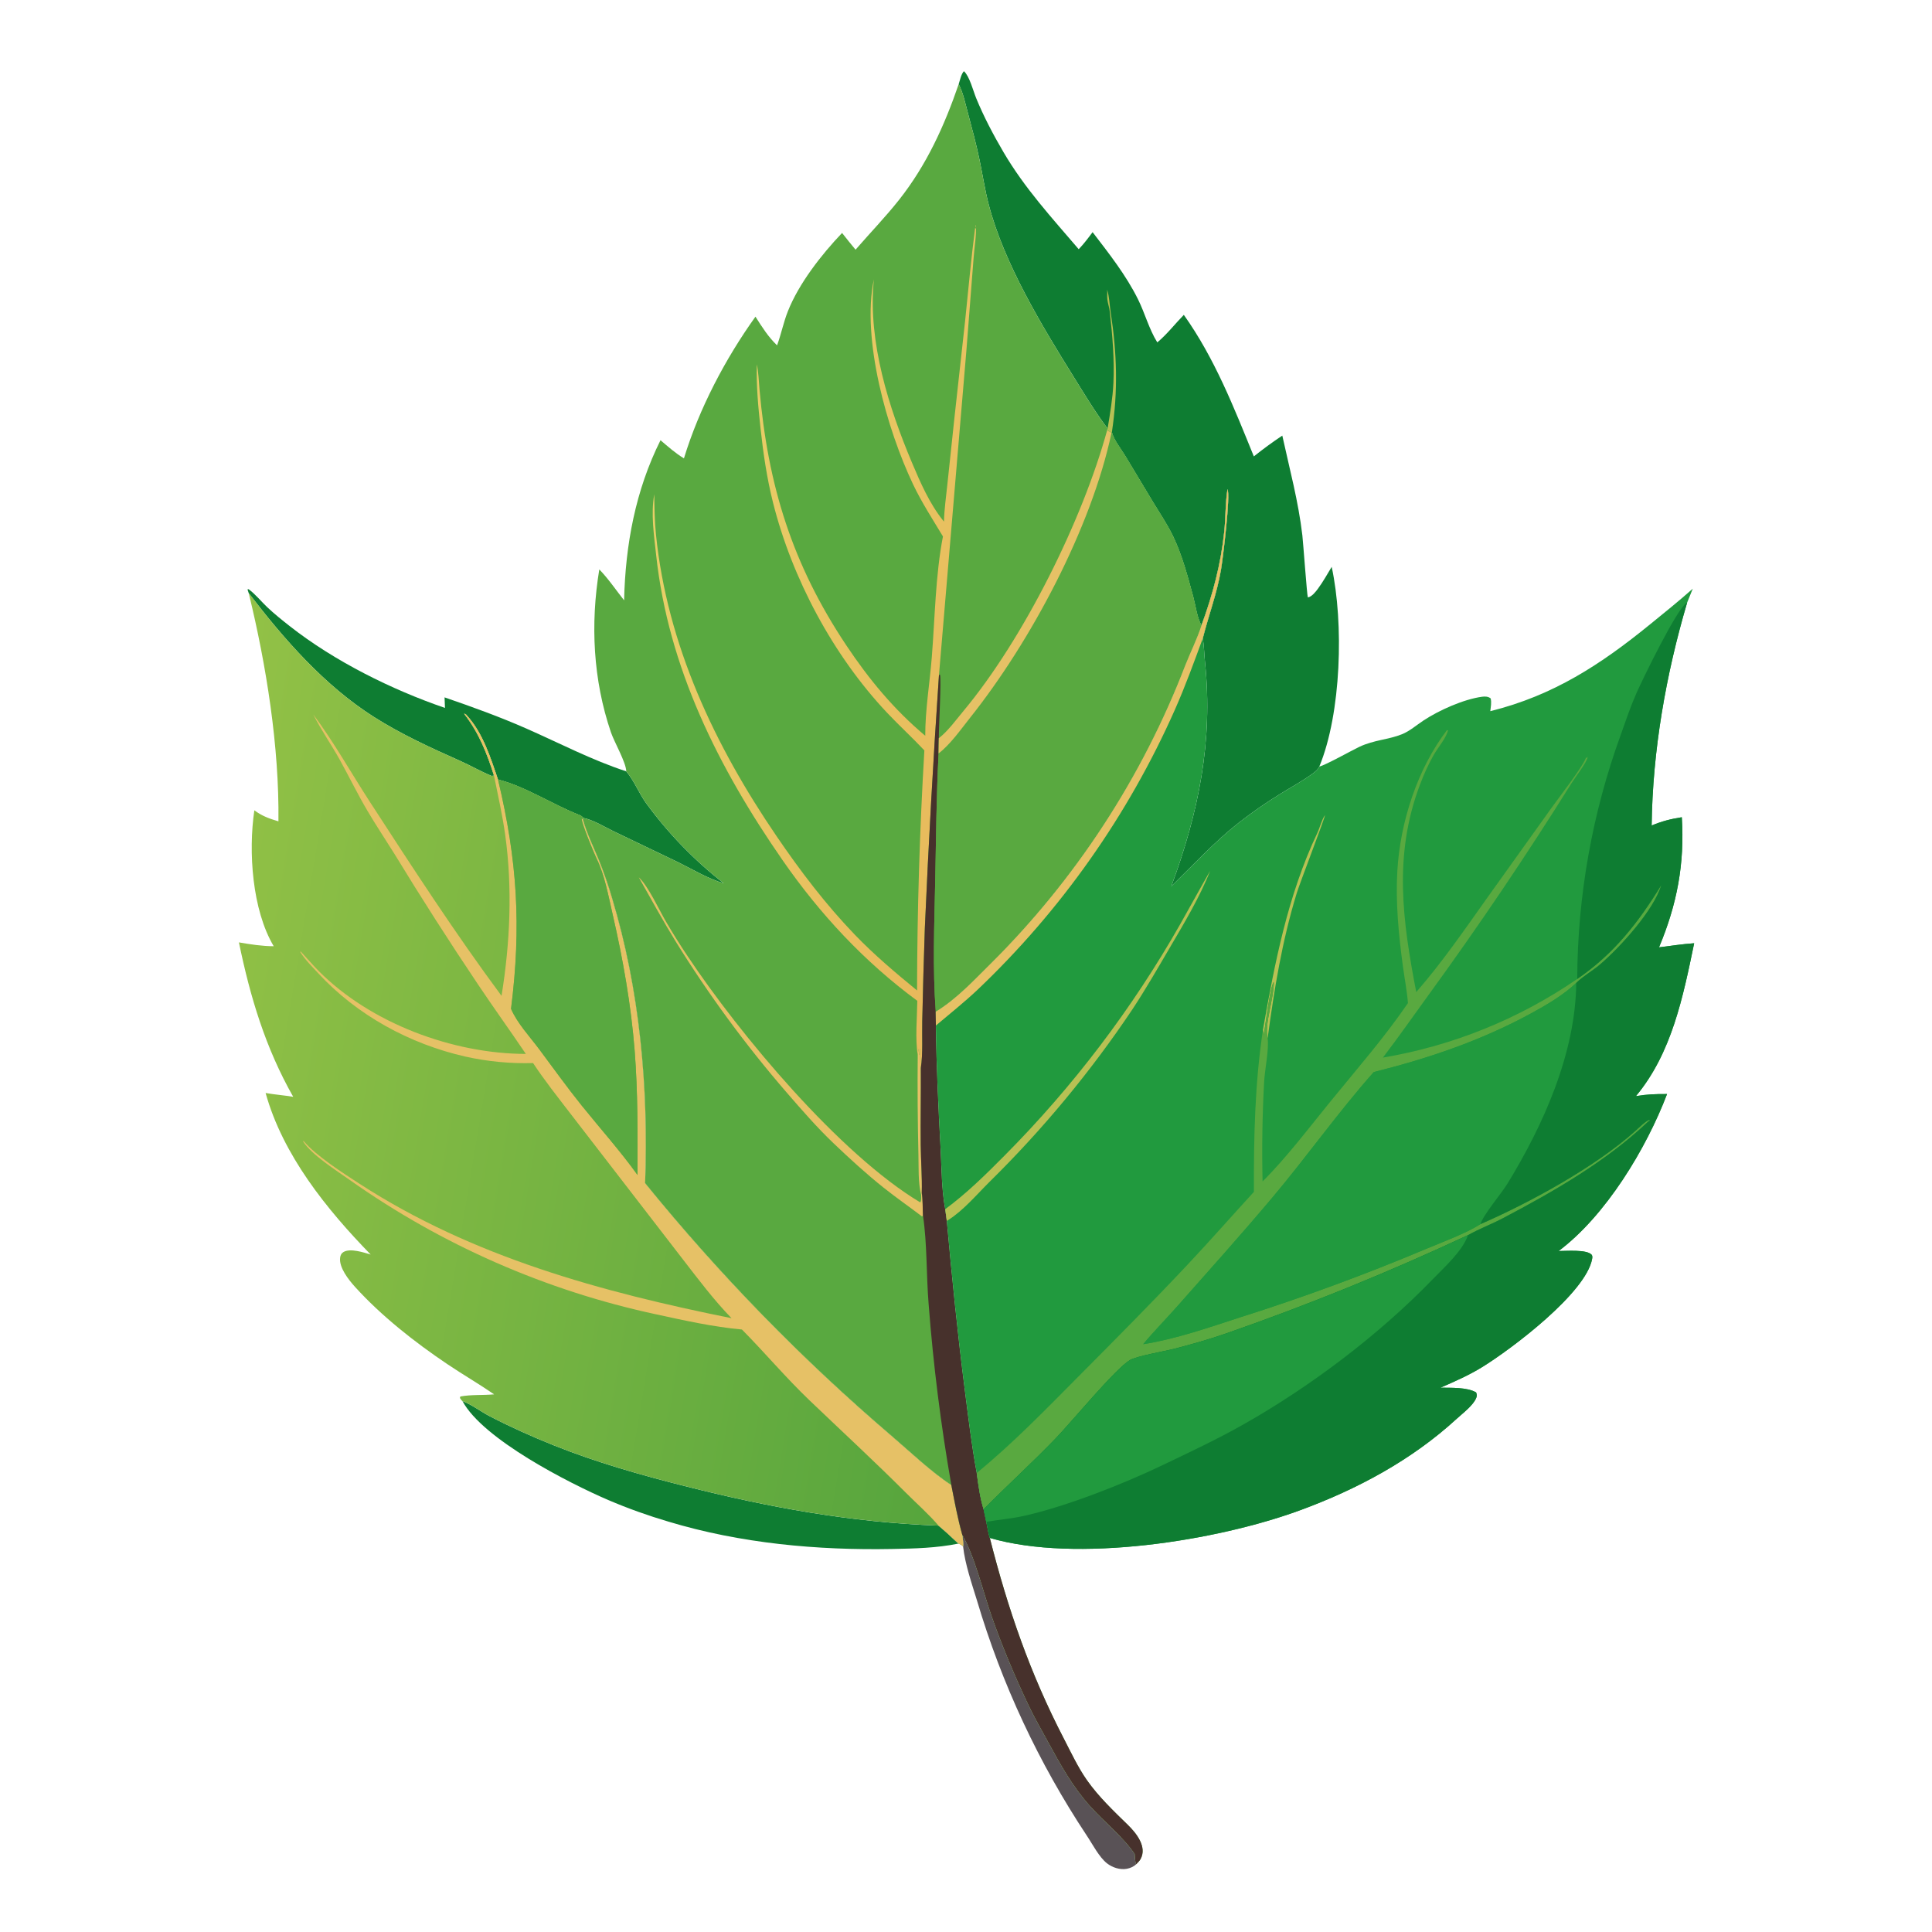 <?xml version="1.0" encoding="utf-8" ?>
<svg xmlns="http://www.w3.org/2000/svg" xmlns:xlink="http://www.w3.org/1999/xlink" width="1024" height="1024">
	<path fill="#595256" d="M510.042 813.507C516.7 824.945 521.023 843.552 525.538 856.455C531.133 872.441 538.035 888.888 545.339 904.178C548.417 910.621 552.013 916.865 555.437 923.13C562.129 935.375 568.349 946.741 577.727 957.224C585.346 965.74 595.014 973.29 601.442 982.644C601.562 984.431 601.524 986.403 602.208 988.068C600.945 989.351 598.993 990.182 597.243 990.497C593.614 991.151 589.66 989.866 586.781 987.644C582.536 984.369 578.976 977.279 575.96 972.812Q571.196 965.624 566.701 958.263Q562.207 950.903 557.989 943.381Q553.771 935.859 549.836 928.186Q545.9 920.513 542.252 912.699Q538.603 904.885 535.248 896.941Q531.892 888.997 528.833 880.933Q525.775 872.87 523.018 864.699Q520.261 856.528 517.809 848.26C515.057 839.272 511.488 829.026 510.464 819.683C510.722 817.739 510.244 815.463 510.042 813.507Z"/>
	<path fill="#0E7D32" d="M245.112 742.595C245.24 742.644 245.37 742.69 245.498 742.741C250.412 744.698 254.908 748.223 259.636 750.666C270.782 756.425 281.968 761.437 293.614 766.093C316.261 775.148 339.406 781.693 363.014 787.667C407.876 799.02 451.025 806.88 497.435 808.608C501.082 811.654 504.53 814.883 507.988 818.137C496.434 820.492 484.751 820.764 472.999 820.991C433.257 821.759 392.523 818.037 354.359 806.518Q338.034 801.715 322.379 795.046C301.384 785.988 255.958 762.807 245.112 742.595Z"/>
	<path fill="#0E7D32" d="M131.839 314.406L131.178 312.391L131.743 312.279C135.388 314.938 138.362 318.716 141.646 321.825C145.4 325.379 149.511 328.673 153.576 331.866C177.194 350.418 207.514 365.5 235.845 375.219L235.625 369.622C250.311 374.679 264.887 379.929 279.109 386.2C296.563 393.894 313.763 402.892 331.922 408.827C332.017 408.939 332.113 409.049 332.205 409.162C336.306 414.185 338.787 420.64 342.623 425.928Q346.995 431.889 351.767 437.535Q356.538 443.182 361.687 448.487Q366.835 453.792 372.336 458.731Q377.837 463.669 383.664 468.218C375.132 465.702 367.168 460.804 359.215 456.906L325.395 440.692C320.515 438.34 314.476 434.61 309.252 433.533C308.549 432.81 308.098 432.366 307.138 431.998C293.707 426.839 277.699 416.445 263.965 413.217C260.047 401.717 256.066 388.945 247.884 379.691C247.276 379.003 246.906 378.359 245.977 378.298C253.793 388.305 258.044 399.081 261.827 411.057L260.585 411.265C254.78 408.894 249.374 405.724 243.653 403.183C228.226 396.331 212.459 389.074 198.186 379.999C171.895 363.282 150.626 338.906 131.839 314.406Z"/>
	<path fill="#0E7D32" d="M508.123 44.614C508.798 42.567 509.419 39.281 510.893 37.726C513.905 40.453 515.799 48.132 517.372 51.98C521.369 61.757 526.53 71.541 531.875 80.649C543.12 99.811 557.396 115.31 571.739 132.09C574.452 129.257 576.758 126.187 579.1 123.046C587.816 134.424 596.736 145.696 603.15 158.595C606.852 166.041 608.999 174.421 613.391 181.477C618.561 177.166 622.75 171.692 627.449 166.881C643.857 189.987 653.952 215.846 664.556 241.898C669.46 238.003 674.421 234.344 679.646 230.884C683.499 248.543 688.185 265.759 690.281 283.778C690.692 287.311 692.736 315.586 693.182 316.639C695.299 316.313 697.371 313.621 698.559 312.002C701.23 308.362 703.499 304.32 705.825 300.453C712.259 330.23 710.973 377.956 699.275 406.276C698.546 407.891 697.182 408.959 695.789 409.987C690.575 413.837 684.709 416.999 679.193 420.406Q667.571 427.507 656.819 435.868C644.007 445.896 632.485 458.421 620.804 469.778C635.285 430.586 643.005 392.921 638.684 351.074C638.246 346.838 638.221 342.469 637.511 338.282C640.618 326.039 644.995 314.57 647.152 302.001C648.153 296.17 652.356 261.826 650.575 259.31C649.439 266.569 649.641 274.438 648.87 281.816C647.064 299.103 642.757 315.227 636.783 331.507C634.441 327.314 633.709 321.059 632.445 316.368C629.545 305.611 626.502 294.052 621.631 284.005C618.678 277.916 614.778 272.125 611.259 266.34L596.479 241.764C594.203 237.99 590.449 233.361 589.308 229.146L589.118 229.41L586.813 228.024L587.046 227.128C580.483 218.472 574.738 208.842 568.992 199.623C551.996 172.356 532.19 139.559 524.081 108.586C522.004 100.655 520.828 92.641 519.147 84.635C517.4 76.314 515.192 68.041 512.983 59.832C511.655 54.897 510.479 49.161 508.123 44.614Z"/>
	<path fill="#B8C154" d="M587.046 227.128C588.372 219.111 589.755 211.105 590.129 202.974C590.702 190.553 589.607 177.587 588.218 165.235C587.966 162.994 587.154 160.82 586.914 158.652C586.726 156.959 586.961 155.233 586.803 153.522C588.019 157.382 588.039 161.405 588.654 165.377C592.031 187.164 592.631 207.271 589.308 229.146L589.118 229.41L586.813 228.024L587.046 227.128Z"/>
	<defs>
		<linearGradient id="gradient_0" gradientUnits="userSpaceOnUse" x1="529.155" y1="601.469" x2="99.157" y2="530.187">
			<stop offset="0" stop-color="#56A53D"/>
			<stop offset="1" stop-color="#92C146"/>
		</linearGradient>
	</defs>
	<path fill="url(#gradient_0)" d="M131.839 314.406C150.626 338.906 171.895 363.282 198.186 379.999C212.459 389.074 228.226 396.331 243.653 403.183C249.374 405.724 254.78 408.894 260.585 411.265L261.827 411.057C258.044 399.081 253.793 388.305 245.977 378.298C246.906 378.359 247.276 379.003 247.884 379.691C256.066 388.945 260.047 401.717 263.965 413.217C277.699 416.445 293.707 426.839 307.138 431.998C308.098 432.366 308.549 432.81 309.252 433.533L308.895 434.088L309.077 434.739C311.129 441.929 314.584 448.941 317.422 455.855Q321.377 465.649 324.343 475.786C339.078 524.577 343.793 576.298 341.927 627.082Q356.716 645.299 372.319 662.824Q387.922 680.349 404.305 697.146Q420.689 713.943 437.821 729.977Q454.952 746.011 472.795 761.249C482.392 769.453 493.732 780.299 504.227 787.087C505.959 795.949 507.599 804.806 510.042 813.507C510.244 815.463 510.722 817.739 510.464 819.683C509.779 818.787 509.007 818.557 507.988 818.137C504.53 814.883 501.082 811.654 497.435 808.608C451.025 806.88 407.876 799.02 363.014 787.667C339.406 781.693 316.261 775.148 293.614 766.093C281.968 761.437 270.782 756.425 259.636 750.666C254.908 748.223 250.412 744.698 245.498 742.741C245.37 742.69 245.24 742.644 245.112 742.595C244.492 742.171 244.18 741.553 243.759 740.941L243.995 740.168C249.682 739.087 256.074 739.579 261.902 739.031C253.821 733.478 245.286 728.531 237.139 723.05C219.898 711.453 202.102 697.475 188.14 682.038C184.813 678.359 179.563 671.767 180.285 666.542C180.462 665.267 180.917 664.284 182.054 663.597C185.596 661.457 192.781 663.817 196.46 664.924C173.053 640.88 149.921 612.216 140.777 579.311C145.611 580.165 150.545 580.524 155.403 581.327C140.696 555.381 132.64 528.59 126.634 499.481C132.778 500.548 138.829 501.485 145.078 501.518C133.626 482.24 131.569 451.428 134.808 429.475C138.914 432.528 142.703 433.887 147.576 435.326C148.047 395.881 141.185 352.658 131.839 314.406Z"/>
	<path fill="#E6C166" d="M278.707 558.599C270.317 546.161 261.523 533.996 253.193 521.526Q230.355 487.497 209.019 452.506C204.277 444.892 199.27 437.408 194.715 429.682C189.532 420.891 185.038 411.658 180.105 402.722C175.603 394.569 170.219 387.019 166.046 378.664C177 393.387 186.103 409.685 196.09 425.072C218.567 459.701 241.241 494.658 265.819 527.814C270.369 499.746 271.674 470.756 267.77 442.531C266.308 431.961 263.916 421.516 261.827 411.057C258.044 399.081 253.793 388.305 245.977 378.298C246.906 378.359 247.276 379.003 247.884 379.691C256.066 388.945 260.047 401.717 263.965 413.217C274.18 455.995 276.387 490.977 270.861 534.682C274.108 542.274 280.783 549.413 285.723 556.023C293.23 566.066 300.539 576.298 308.404 586.066C318.218 598.256 328.776 610.049 337.903 622.768C337.947 600.731 338.103 578.799 336.375 556.804C334.489 532.78 330.167 508.258 324.747 484.788C322.522 475.15 320.534 463.806 316.132 454.905C314.92 452.452 307.855 435.414 308.346 433.873L308.895 434.088L309.077 434.739C311.129 441.929 314.584 448.941 317.422 455.855Q321.377 465.649 324.343 475.786C339.078 524.577 343.793 576.298 341.927 627.082Q356.716 645.299 372.319 662.824Q387.922 680.349 404.305 697.146Q420.689 713.943 437.821 729.977Q454.952 746.011 472.795 761.249C482.392 769.453 493.732 780.299 504.227 787.087C505.959 795.949 507.599 804.806 510.042 813.507C510.244 815.463 510.722 817.739 510.464 819.683C509.779 818.787 509.007 818.557 507.988 818.137C504.53 814.883 501.082 811.654 497.435 808.608C492.25 802.544 485.92 796.977 480.271 791.325C463.533 774.579 446.154 758.563 429.047 742.204C416.507 730.212 405.412 716.972 393.237 704.671C377.964 703.284 362.863 699.903 347.896 696.649Q342.434 695.479 337.003 694.17Q331.572 692.862 326.176 691.417Q320.779 689.973 315.421 688.392Q310.063 686.811 304.747 685.096Q299.431 683.38 294.159 681.531Q288.888 679.681 283.665 677.7Q278.442 675.718 273.271 673.604Q268.1 671.491 262.984 669.248Q257.868 667.005 252.81 664.633Q247.752 662.261 242.756 659.763Q237.759 657.264 232.828 654.64Q227.896 652.016 223.033 649.268Q218.169 646.52 213.376 643.65Q208.583 640.78 203.865 637.79Q199.146 634.8 194.504 631.692Q189.863 628.584 185.301 625.359C178.192 620.34 165.229 612.102 160.723 605.093L160.883 604.614C160.955 604.742 161.005 604.885 161.1 604.996C167.718 612.683 181.769 621.737 190.572 627.436C250.419 666.181 318.554 684.723 387.726 698.67C378.444 689.155 370.154 678.091 362.018 667.585L333.036 630.019L302.337 590.228C295.612 581.466 288.62 572.669 282.539 563.447Q278.011 563.576 273.484 563.423Q268.956 563.27 264.447 562.837Q259.938 562.403 255.464 561.691Q250.991 560.979 246.57 559.99C217.105 553.289 189.223 538.082 168.68 515.855C165.43 512.338 161.737 508.714 159.186 504.652L159.298 504.209C162.578 507.729 165.683 511.406 169.082 514.814C196.522 542.331 239.985 558.549 278.707 558.599Z"/>
	<path fill="#59A940" d="M263.965 413.217C277.699 416.445 293.707 426.839 307.138 431.998C308.098 432.366 308.549 432.81 309.252 433.533L308.895 434.088L308.346 433.873C307.855 435.414 314.92 452.452 316.132 454.905C320.534 463.806 322.522 475.15 324.747 484.788C330.167 508.258 334.489 532.78 336.375 556.804C338.103 578.799 337.947 600.731 337.903 622.768C328.776 610.049 318.218 598.256 308.404 586.066C300.539 576.298 293.23 566.066 285.723 556.023C280.783 549.413 274.108 542.274 270.861 534.682C276.387 490.977 274.18 455.995 263.965 413.217Z"/>
	<path fill="#59A940" d="M508.123 44.614C510.479 49.161 511.655 54.897 512.983 59.832C515.192 68.041 517.4 76.314 519.147 84.635C520.828 92.641 522.004 100.655 524.081 108.586C532.19 139.559 551.996 172.356 568.992 199.623C574.738 208.842 580.483 218.472 587.046 227.128L586.813 228.024L589.118 229.41L589.308 229.146C590.449 233.361 594.203 237.99 596.479 241.764L611.259 266.34C614.778 272.125 618.678 277.916 621.631 284.005C626.502 294.052 629.545 305.611 632.445 316.368C633.709 321.059 634.441 327.314 636.783 331.507C634.49 338.701 630.958 345.63 628.188 352.669Q626.047 358.229 623.761 363.731Q621.475 369.232 619.044 374.672Q616.613 380.111 614.04 385.484Q611.467 390.858 608.752 396.161Q606.038 401.465 603.185 406.695Q600.332 411.926 597.342 417.079Q594.352 422.232 591.227 427.304Q588.103 432.377 584.845 437.365Q581.588 442.354 578.2 447.254Q574.812 452.155 571.296 456.965Q567.78 461.775 564.138 466.49Q560.496 471.205 556.732 475.823Q552.967 480.44 549.082 484.957Q545.197 489.474 541.194 493.887Q537.191 498.299 533.073 502.605Q528.955 506.91 524.725 511.106C515.891 519.871 506.682 529.737 495.966 536.202L496.033 543.558C496.307 565.197 497.336 586.935 498.514 608.543C499.092 619.128 499.013 630.501 500.973 640.89L501.819 647.12C504.547 677.158 507.545 707.009 511.379 736.936C513.251 751.552 514.986 766.224 517.681 780.716C518.504 786.944 519.446 793.96 521.323 799.95L522.74 806.595C523.364 809.369 523.717 812.477 524.624 815.141C534.138 852.645 545.91 886.834 563.739 921.28C567.555 928.651 571.365 936.822 576.151 943.614C582.324 952.375 590.223 959.855 597.857 967.311C602.255 971.607 608.068 978.831 604.536 985.307C603.962 986.36 603.052 987.229 602.208 988.068C601.524 986.403 601.562 984.431 601.442 982.644C595.014 973.29 585.346 965.74 577.727 957.224C568.349 946.741 562.129 935.375 555.437 923.13C552.013 916.865 548.417 910.621 545.339 904.178C538.035 888.888 531.133 872.441 525.538 856.455C521.023 843.552 516.7 824.945 510.042 813.507C507.599 804.806 505.959 795.949 504.227 787.087C493.732 780.299 482.392 769.453 472.795 761.249Q454.952 746.011 437.821 729.977Q420.689 713.943 404.306 697.146Q387.922 680.349 372.319 662.824Q356.716 645.299 341.927 627.082C343.793 576.298 339.078 524.577 324.343 475.786Q321.377 465.649 317.422 455.855C314.584 448.941 311.129 441.929 309.077 434.739L308.895 434.088L309.252 433.533C314.476 434.61 320.515 438.34 325.395 440.692L359.215 456.906C367.168 460.804 375.132 465.702 383.664 468.218Q377.837 463.669 372.336 458.731Q366.835 453.792 361.687 448.487Q356.538 443.182 351.767 437.535Q346.995 431.889 342.623 425.928C338.787 420.64 336.306 414.185 332.205 409.162C332.113 409.049 332.017 408.939 331.922 408.827C331.866 404.177 325.574 393.331 323.81 388.156C314.325 360.328 312.877 330.692 317.639 301.81C322.421 306.685 326.522 312.811 330.786 318.182C331.469 288.733 336.829 259.834 350.083 233.328C354.09 236.739 357.986 240.211 362.502 242.944C370.566 216.549 384.377 190.239 400.411 167.84C403.918 173.358 407.125 178.489 411.858 183.044C414.055 177.114 415.25 170.861 417.596 164.955C423.467 150.175 435.345 135.001 446.316 123.464Q449.813 127.963 453.466 132.335C461.135 123.458 469.307 115.056 476.587 105.833C491.13 87.409 500.552 66.671 508.123 44.614Z"/>
	<path fill="#E6C166" d="M486.416 559.215Q486.624 557.516 486.877 555.823L487.206 559.166L487.536 558.904L487.551 555.889L487.761 555.987C487.79 559.315 487.573 562.878 488.065 566.162C488.159 579.792 487.854 593.423 488.007 607.054C488.1 615.36 488.802 623.855 488.556 632.139L488.229 633.334C486.543 626.799 486.97 618.799 486.787 612.073Q486.169 585.647 486.416 559.215Z"/>
	<path fill="#E6C166" d="M489.193 644.159L488.732 644.781C481.992 639.628 474.97 634.78 468.339 629.495C459.173 622.19 450.334 614.101 441.852 606.009C432.964 597.529 425.013 588.355 416.973 579.083Q400.675 560.24 385.925 540.163Q371.176 520.085 358.067 498.9C351.227 487.81 344.995 476.343 338.583 465.013C343.513 469.49 349.451 482.481 353.089 488.664Q358.465 497.867 364.407 506.716C392.02 548.236 444.985 611.708 487.774 637.307C488.465 636.062 488.222 634.743 488.229 633.334L488.556 632.139C489.168 636.123 488.969 640.148 489.193 644.159Z"/>
	<defs>
		<linearGradient id="gradient_1" gradientUnits="userSpaceOnUse" x1="546.595" y1="377.644" x2="350.149" y2="313.09">
			<stop offset="0" stop-color="#E8B85B"/>
			<stop offset="1" stop-color="#E8CF68"/>
		</linearGradient>
	</defs>
	<path fill="url(#gradient_1)" d="M500.322 276.458C500.49 269.903 501.451 263.233 502.127 256.706L505.915 221.027L511.498 170.396C513.229 153.859 514.68 137.318 516.836 120.828L517.329 121.356L517.339 120.242L516.973 120.024L517.232 119.177C517.608 124.858 516.42 131.043 516.025 136.753L512.234 185.485L497.67 357.853Q493.128 424.729 490.196 491.695Q489.342 516.411 488.818 541.137C488.636 549.23 489.231 558.212 488.065 566.162C487.573 562.878 487.79 559.315 487.761 555.987L487.551 555.889L487.536 558.904L487.206 559.166L486.877 555.823Q486.624 557.516 486.416 559.215C485.005 550.505 486.091 539.399 486.192 530.457C458.095 509.757 434.585 484.5 414.729 455.851C380.884 407.017 354.223 354 347.776 294.224C346.646 283.75 344.893 272.383 346.782 261.934C346.845 269.06 346.962 276.21 347.682 283.304C353.616 341.819 378.833 395.159 411.617 443.224C424.213 461.691 437.572 479.308 453.097 495.436C463.346 506.083 474.631 515.612 486.056 524.958Q486.186 461.286 489.933 397.724C483.491 390.861 476.507 384.504 470.052 377.644C441.549 347.355 419.81 306.591 409.694 266.311C406.441 253.355 404.536 240.234 403.088 226.973C401.865 215.765 400.803 204.388 401.145 193.106C402.03 197.367 402.157 201.842 402.536 206.175C407.016 257.383 419.909 299.074 448.541 342.011C460.567 360.044 473.742 375.987 490.404 389.974C490.371 376.294 492.756 362.233 493.853 348.583C495.533 327.665 495.805 304.806 499.783 284.322C494.33 275.254 488.478 266.256 483.935 256.687C470.205 227.768 456.519 179.791 463.17 148.024L463.127 148.465L463.066 149.201C460.107 181.453 471.026 215.936 483.41 245.329C487.838 255.84 492.715 267 499.887 275.926L500.322 276.458Z"/>
	<path fill="#47312C" d="M497.67 357.853L498.207 357.52C499.024 360.646 497.522 385.603 497.602 391.259L497.481 399.336C496.285 421.848 496.137 444.55 495.675 467.1C495.206 490.003 494.276 513.342 495.966 536.202L496.033 543.558C496.307 565.197 497.336 586.935 498.514 608.543C499.092 619.128 499.013 630.501 500.973 640.89L501.819 647.12C504.547 677.158 507.545 707.009 511.379 736.936C513.251 751.552 514.986 766.224 517.681 780.716C518.504 786.944 519.446 793.96 521.323 799.95L522.74 806.595C523.364 809.369 523.717 812.477 524.624 815.141C534.138 852.645 545.91 886.834 563.739 921.28C567.555 928.651 571.365 936.822 576.151 943.614C582.324 952.375 590.223 959.855 597.857 967.311C602.255 971.607 608.068 978.831 604.536 985.307C603.962 986.36 603.052 987.229 602.208 988.068C601.524 986.403 601.562 984.431 601.442 982.644C595.014 973.29 585.346 965.74 577.727 957.224C568.349 946.741 562.129 935.375 555.437 923.13C552.013 916.865 548.417 910.621 545.339 904.178C538.035 888.888 531.133 872.441 525.538 856.455C521.023 843.552 516.7 824.945 510.042 813.507C507.599 804.806 505.959 795.949 504.227 787.087Q495.899 739.521 492.209 691.372C490.914 675.794 491.479 659.582 489.193 644.159C488.969 640.148 489.168 636.123 488.556 632.139C488.802 623.855 488.1 615.36 488.007 607.054C487.854 593.423 488.159 579.792 488.065 566.162C489.231 558.212 488.636 549.23 488.818 541.137Q489.342 516.411 490.196 491.695Q493.128 424.729 497.67 357.853Z"/>
	<path fill="#59A940" d="M586.813 228.024L589.118 229.41L589.308 229.146C590.449 233.361 594.203 237.99 596.479 241.764L611.259 266.34C614.778 272.125 618.678 277.916 621.631 284.005C626.502 294.052 629.545 305.611 632.445 316.368C633.709 321.059 634.441 327.314 636.783 331.507C634.49 338.701 630.958 345.63 628.188 352.669Q626.047 358.229 623.761 363.731Q621.475 369.232 619.044 374.672Q616.613 380.111 614.04 385.484Q611.467 390.858 608.752 396.161Q606.038 401.465 603.185 406.695Q600.332 411.926 597.342 417.079Q594.352 422.232 591.227 427.304Q588.103 432.377 584.845 437.365Q581.588 442.354 578.2 447.254Q574.812 452.155 571.296 456.965Q567.78 461.775 564.138 466.49Q560.496 471.205 556.732 475.823Q552.967 480.44 549.082 484.957Q545.197 489.474 541.194 493.887Q537.191 498.299 533.073 502.605Q528.955 506.91 524.725 511.106C515.891 519.871 506.682 529.737 495.966 536.202C494.276 513.342 495.206 490.003 495.675 467.1C496.137 444.55 496.285 421.848 497.481 399.336L497.602 391.259C502.415 387.533 506.798 381.458 510.71 376.762C542.588 338.496 573.73 275.779 586.813 228.024Z"/>
	<path fill="#E6C166" d="M586.813 228.024L589.118 229.41C578.443 279.82 546.302 340.048 514.259 380.308C509.262 386.588 503.86 394.399 497.481 399.336L497.602 391.259C502.415 387.533 506.798 381.458 510.71 376.762C542.588 338.496 573.73 275.779 586.813 228.024Z"/>
	<path fill="#219A3E" d="M636.783 331.507C642.757 315.227 647.064 299.103 648.87 281.816C649.641 274.438 649.439 266.569 650.575 259.31C652.356 261.826 648.153 296.17 647.152 302.001C644.995 314.57 640.618 326.039 637.511 338.282C638.221 342.469 638.246 346.838 638.684 351.074C643.005 392.921 635.285 430.586 620.804 469.778C632.485 458.421 644.007 445.896 656.819 435.868Q667.571 427.507 679.193 420.406C684.709 416.999 690.575 413.837 695.789 409.987C697.182 408.959 698.546 407.891 699.275 406.276C702.311 405.684 716.574 397.67 720.505 395.822C728.372 392.124 735.909 392.067 743.125 389.143C747.144 387.514 750.845 384.272 754.473 381.879C762.746 376.422 775.724 370.625 785.523 369.289C787.146 369.068 788.737 369.137 790.057 370.14C790.662 372.29 790.121 374.741 789.884 376.937C823.294 368.653 848.41 352.233 874.735 330.784C882.302 324.619 889.928 318.512 897.212 312.013Q895.744 315.745 894.2 319.446C882.955 357.627 875.928 397.651 875.407 437.533C880.784 435.281 885.657 434.033 891.39 433.154C892.939 457.805 888.885 479.301 879.317 502.103C885.506 501.313 891.717 500.371 897.943 499.936C892.093 528.155 886.094 558.177 867.086 580.942C872.586 580.034 878.002 579.794 883.57 579.869C872.6 608.717 851.168 644.275 826.097 663.066C829.998 663.078 840.828 662.141 843.528 664.958C844.098 665.554 843.998 666.466 843.861 667.231C840.636 685.235 801.132 715.03 785.465 724.654C778.374 729.009 771.085 732.176 763.497 735.498C768.911 735.601 777.586 735.188 782.36 738.006C782.782 739.142 782.897 739.708 782.442 740.874C780.874 744.895 775.232 749.085 772.12 751.943C748.184 773.925 719.243 789.403 688.857 800.541C644.71 816.723 570.341 828.516 524.624 815.141C523.717 812.477 523.364 809.369 522.74 806.595L521.323 799.95C519.446 793.96 518.504 786.944 517.681 780.716C514.986 766.224 513.251 751.552 511.379 736.936C507.545 707.009 504.547 677.158 501.819 647.12L500.973 640.89C499.013 630.501 499.092 619.128 498.514 608.543C497.336 586.935 496.307 565.197 496.033 543.558L495.966 536.202C506.682 529.737 515.891 519.871 524.725 511.106Q528.955 506.91 533.073 502.605Q537.191 498.299 541.194 493.887Q545.197 489.474 549.082 484.957Q552.967 480.44 556.732 475.823Q560.496 471.205 564.138 466.49Q567.78 461.775 571.296 456.965Q574.812 452.155 578.2 447.255Q581.588 442.354 584.845 437.365Q588.103 432.377 591.227 427.305Q594.352 422.232 597.342 417.079Q600.332 411.926 603.185 406.695Q606.038 401.465 608.752 396.161Q611.467 390.858 614.04 385.484Q616.613 380.111 619.044 374.672Q621.475 369.232 623.761 363.731Q626.047 358.229 628.188 352.669C630.958 345.63 634.49 338.701 636.783 331.507Z"/>
	<path fill="#B8C154" d="M669.373 545.923C675.607 510.469 682.581 474.493 698.118 441.711C699.645 438.488 700.284 434.995 702.29 432.002C702.445 432.964 688.98 467.904 687.284 473.439C679.553 498.656 675.383 524.202 671.872 550.281C670.024 542.787 675.412 528.856 675.105 520.441C673.108 523.202 670.671 543.875 669.768 548.611L669.373 545.923Z"/>
	<path fill="#B8C154" d="M500.973 640.89C512.366 632.504 522.456 622.535 532.401 612.516Q539.216 605.654 545.799 598.57Q552.383 591.485 558.727 584.187Q565.072 576.888 571.17 569.382Q577.269 561.876 583.115 554.173Q588.962 546.469 594.549 538.575Q600.136 530.681 605.458 522.606Q610.78 514.531 615.831 506.284Q620.882 498.037 625.657 489.627C636.693 469.869 641.37 461.541 641.408 461.547C635.852 475.653 627.427 489.634 619.761 502.72C613.39 513.596 607.079 524.554 600.133 535.076Q591.876 547.4 583.004 559.289Q574.133 571.179 564.67 582.603Q555.208 594.028 545.178 604.958Q535.149 615.888 524.578 626.296C517.818 632.997 510.634 641.564 502.638 646.599L501.819 647.12L500.973 640.89Z"/>
	<path fill="#E6C166" d="M636.783 331.507C642.757 315.227 647.064 299.103 648.87 281.816C649.641 274.438 649.439 266.569 650.575 259.31C652.356 261.826 648.153 296.17 647.152 302.001C644.995 314.57 640.618 326.039 637.511 338.282C632.858 350.976 628.22 363.747 622.736 376.108Q620.419 381.337 617.973 386.507Q615.528 391.677 612.957 396.785Q610.385 401.894 607.688 406.938Q604.992 411.981 602.172 416.957Q599.352 421.933 596.411 426.838Q593.47 431.742 590.409 436.574Q587.348 441.405 584.169 446.159Q580.99 450.913 577.695 455.588Q574.4 460.263 570.991 464.855Q567.582 469.447 564.061 473.954Q560.54 478.461 556.909 482.88Q553.278 487.299 549.54 491.627Q545.802 495.956 541.958 500.191Q538.114 504.426 534.168 508.565Q530.221 512.704 526.174 516.745Q522.126 520.786 517.981 524.726C510.98 531.308 503.383 537.367 496.033 543.558L495.966 536.202C506.682 529.737 515.891 519.871 524.725 511.106Q528.955 506.91 533.073 502.605Q537.191 498.299 541.194 493.887Q545.197 489.474 549.082 484.957Q552.967 480.44 556.732 475.823Q560.496 471.205 564.138 466.49Q567.78 461.775 571.296 456.965Q574.812 452.155 578.2 447.255Q581.588 442.354 584.845 437.365Q588.103 432.377 591.227 427.305Q594.352 422.232 597.342 417.079Q600.332 411.926 603.185 406.695Q606.038 401.465 608.752 396.161Q611.467 390.858 614.04 385.484Q616.613 380.111 619.044 374.672Q621.475 369.232 623.761 363.731Q626.047 358.229 628.188 352.669C630.958 345.63 634.49 338.701 636.783 331.507Z"/>
	<path fill="#59A940" d="M746.248 531.653C745.735 525.085 744.396 518.393 743.522 511.853C741.299 495.228 739.636 478.253 740.627 461.468C742.15 435.662 751.225 407.521 766.977 386.907L767.476 387.215C766.305 391.448 762.093 396.291 759.871 400.181C756.987 405.229 754.585 410.652 752.539 416.089C738.539 453.297 743.369 488.02 750.638 525.825C764.192 510.302 776.145 492.912 788.069 476.116L822.191 428.391C825.953 423.066 838.42 407.125 840.561 401.743C840.61 401.62 840.643 401.49 840.683 401.364L841.038 401.893L841.376 401.211L841.573 401.198C840.796 404.452 835.022 411.755 832.977 415.039Q796.956 472.642 756.99 527.582C748.989 538.603 741.247 549.734 732.96 560.552Q736.411 559.97 739.845 559.294Q743.279 558.618 746.694 557.849Q750.108 557.08 753.5 556.219Q756.893 555.358 760.26 554.405Q763.628 553.452 766.968 552.407Q770.309 551.363 773.62 550.229Q776.931 549.094 780.21 547.87Q783.488 546.646 786.733 545.334Q789.977 544.021 793.185 542.621Q796.392 541.221 799.561 539.734Q802.729 538.247 805.856 536.675Q808.983 535.103 812.066 533.446Q815.149 531.79 818.186 530.05Q821.223 528.31 824.211 526.489Q827.2 524.667 830.138 522.765Q833.076 520.863 835.961 518.882C855.447 505.542 868.31 489.025 880.505 469.143C876.59 482.447 858.636 502.152 848.084 511.166C844.093 514.576 839.127 517.316 835.436 520.963C828.658 527.418 819.558 532.741 811.355 537.198C784.897 551.572 757.26 560.924 728.119 568.226C709.155 589.602 692.696 613.009 674.298 634.837C657.867 654.332 640.802 673.37 623.903 692.46C617.975 699.157 611.611 705.586 605.906 712.457C623.274 709.716 640.557 703.628 657.252 698.23Q707.339 682.356 755.767 661.975C764.38 658.355 777.021 653.729 784.695 648.806C810.908 637.411 845.642 618.398 866.789 599.401C867.844 598.454 873.177 593.172 874.39 593.634L874.35 594.038L873.227 594.603L873.671 594.367C851.2 615.649 823.796 631.361 796.515 645.713C790.47 648.894 784.055 651.273 778.095 654.635Q746.809 669.257 714.819 682.268Q682.83 695.28 650.22 706.647C641.212 709.808 631.885 712.422 622.652 714.836C617.603 716.156 602.423 718.752 598.846 720.905C591.065 725.591 567.607 754.03 559.497 762.43C547.114 775.255 533.895 787.303 521.323 799.95C519.446 793.96 518.504 786.944 517.681 780.716C536.819 765.069 554.42 746.867 571.83 729.34C591.257 709.781 610.613 690.324 629.501 670.224C641.385 657.579 652.87 644.503 664.6 631.706C664.485 603.032 665.09 574.326 669.373 545.923L669.768 548.611C670.671 543.875 673.108 523.202 675.105 520.441C675.412 528.856 670.024 542.787 671.872 550.281C672.685 556.204 670.327 567.068 669.998 573.606Q668.584 599.877 669.188 626.179C681.441 614.103 694.289 597.153 705.229 583.729C719.135 566.667 733.821 549.844 746.248 531.653Z"/>
	<path fill="#219A3E" d="M835.436 520.963C835.106 558.111 818.111 596.106 799.072 627.221C795.743 632.662 785.984 644.067 784.695 648.806C777.021 653.729 764.38 658.355 755.767 661.975Q707.339 682.356 657.252 698.23C640.557 703.628 623.274 709.716 605.906 712.457C611.611 705.586 617.975 699.157 623.903 692.46C640.802 673.37 657.867 654.332 674.298 634.837C692.696 613.009 709.155 589.602 728.119 568.226C757.26 560.924 784.897 551.572 811.355 537.198C819.558 532.741 828.658 527.418 835.436 520.963Z"/>
	<path fill="#0E7D32" d="M835.961 518.882Q835.993 510.626 836.381 502.379Q836.769 494.133 837.512 485.91Q838.255 477.688 839.352 469.505Q840.449 461.322 841.897 453.194Q843.345 445.066 845.142 437.008Q846.939 428.95 849.082 420.977Q851.225 413.004 853.709 405.131Q856.194 397.258 859.015 389.499C861.631 382.124 864.161 374.612 867.314 367.452C870.207 360.884 889.298 321.349 894.2 319.446C882.955 357.627 875.928 397.651 875.407 437.533C880.784 435.281 885.657 434.033 891.39 433.154C892.939 457.805 888.885 479.301 879.317 502.103C885.506 501.313 891.717 500.371 897.943 499.936C892.093 528.155 886.094 558.177 867.086 580.942C872.586 580.034 878.002 579.794 883.57 579.869C872.6 608.717 851.168 644.275 826.097 663.066C829.998 663.078 840.828 662.141 843.528 664.958C844.098 665.554 843.998 666.466 843.861 667.231C840.636 685.235 801.132 715.03 785.465 724.654C778.374 729.009 771.085 732.176 763.497 735.498C768.911 735.601 777.586 735.188 782.36 738.006C782.782 739.142 782.897 739.708 782.442 740.874C780.874 744.895 775.232 749.085 772.12 751.943C748.184 773.925 719.243 789.403 688.857 800.541C644.71 816.723 570.341 828.516 524.624 815.141C523.717 812.477 523.364 809.369 522.74 806.595L521.323 799.95C533.895 787.303 547.114 775.255 559.497 762.43C567.607 754.03 591.065 725.591 598.846 720.905C602.423 718.752 617.603 716.156 622.652 714.836C631.885 712.422 641.212 709.808 650.22 706.647Q682.83 695.279 714.819 682.268Q746.809 669.257 778.095 654.635C784.055 651.273 790.47 648.894 796.515 645.713C823.796 631.361 851.2 615.649 873.671 594.367L873.227 594.603L874.35 594.038L874.39 593.634C873.177 593.172 867.844 598.454 866.789 599.401C845.642 618.398 810.908 637.411 784.695 648.806C785.984 644.067 795.743 632.662 799.072 627.221C818.111 596.106 835.106 558.111 835.436 520.963C839.127 517.316 844.093 514.576 848.084 511.166C858.636 502.152 876.59 482.447 880.505 469.143C868.31 489.025 855.447 505.542 835.961 518.882Z"/>
	<path fill="#219A3E" d="M778.095 654.635C775.095 663.144 765.474 671.722 759.25 678.151C730.636 707.71 694.253 735.145 658.391 755.345C644.661 763.079 630.334 769.774 616.128 776.582C595.189 786.618 565.389 798.359 542.756 803.445C536.077 804.945 529.429 805.442 522.74 806.595L521.323 799.95C533.895 787.303 547.114 775.255 559.497 762.43C567.607 754.03 591.065 725.591 598.846 720.905C602.423 718.752 617.603 716.156 622.652 714.836C631.885 712.422 641.212 709.808 650.22 706.647Q682.83 695.279 714.819 682.268Q746.809 669.257 778.095 654.635Z"/>
</svg>

